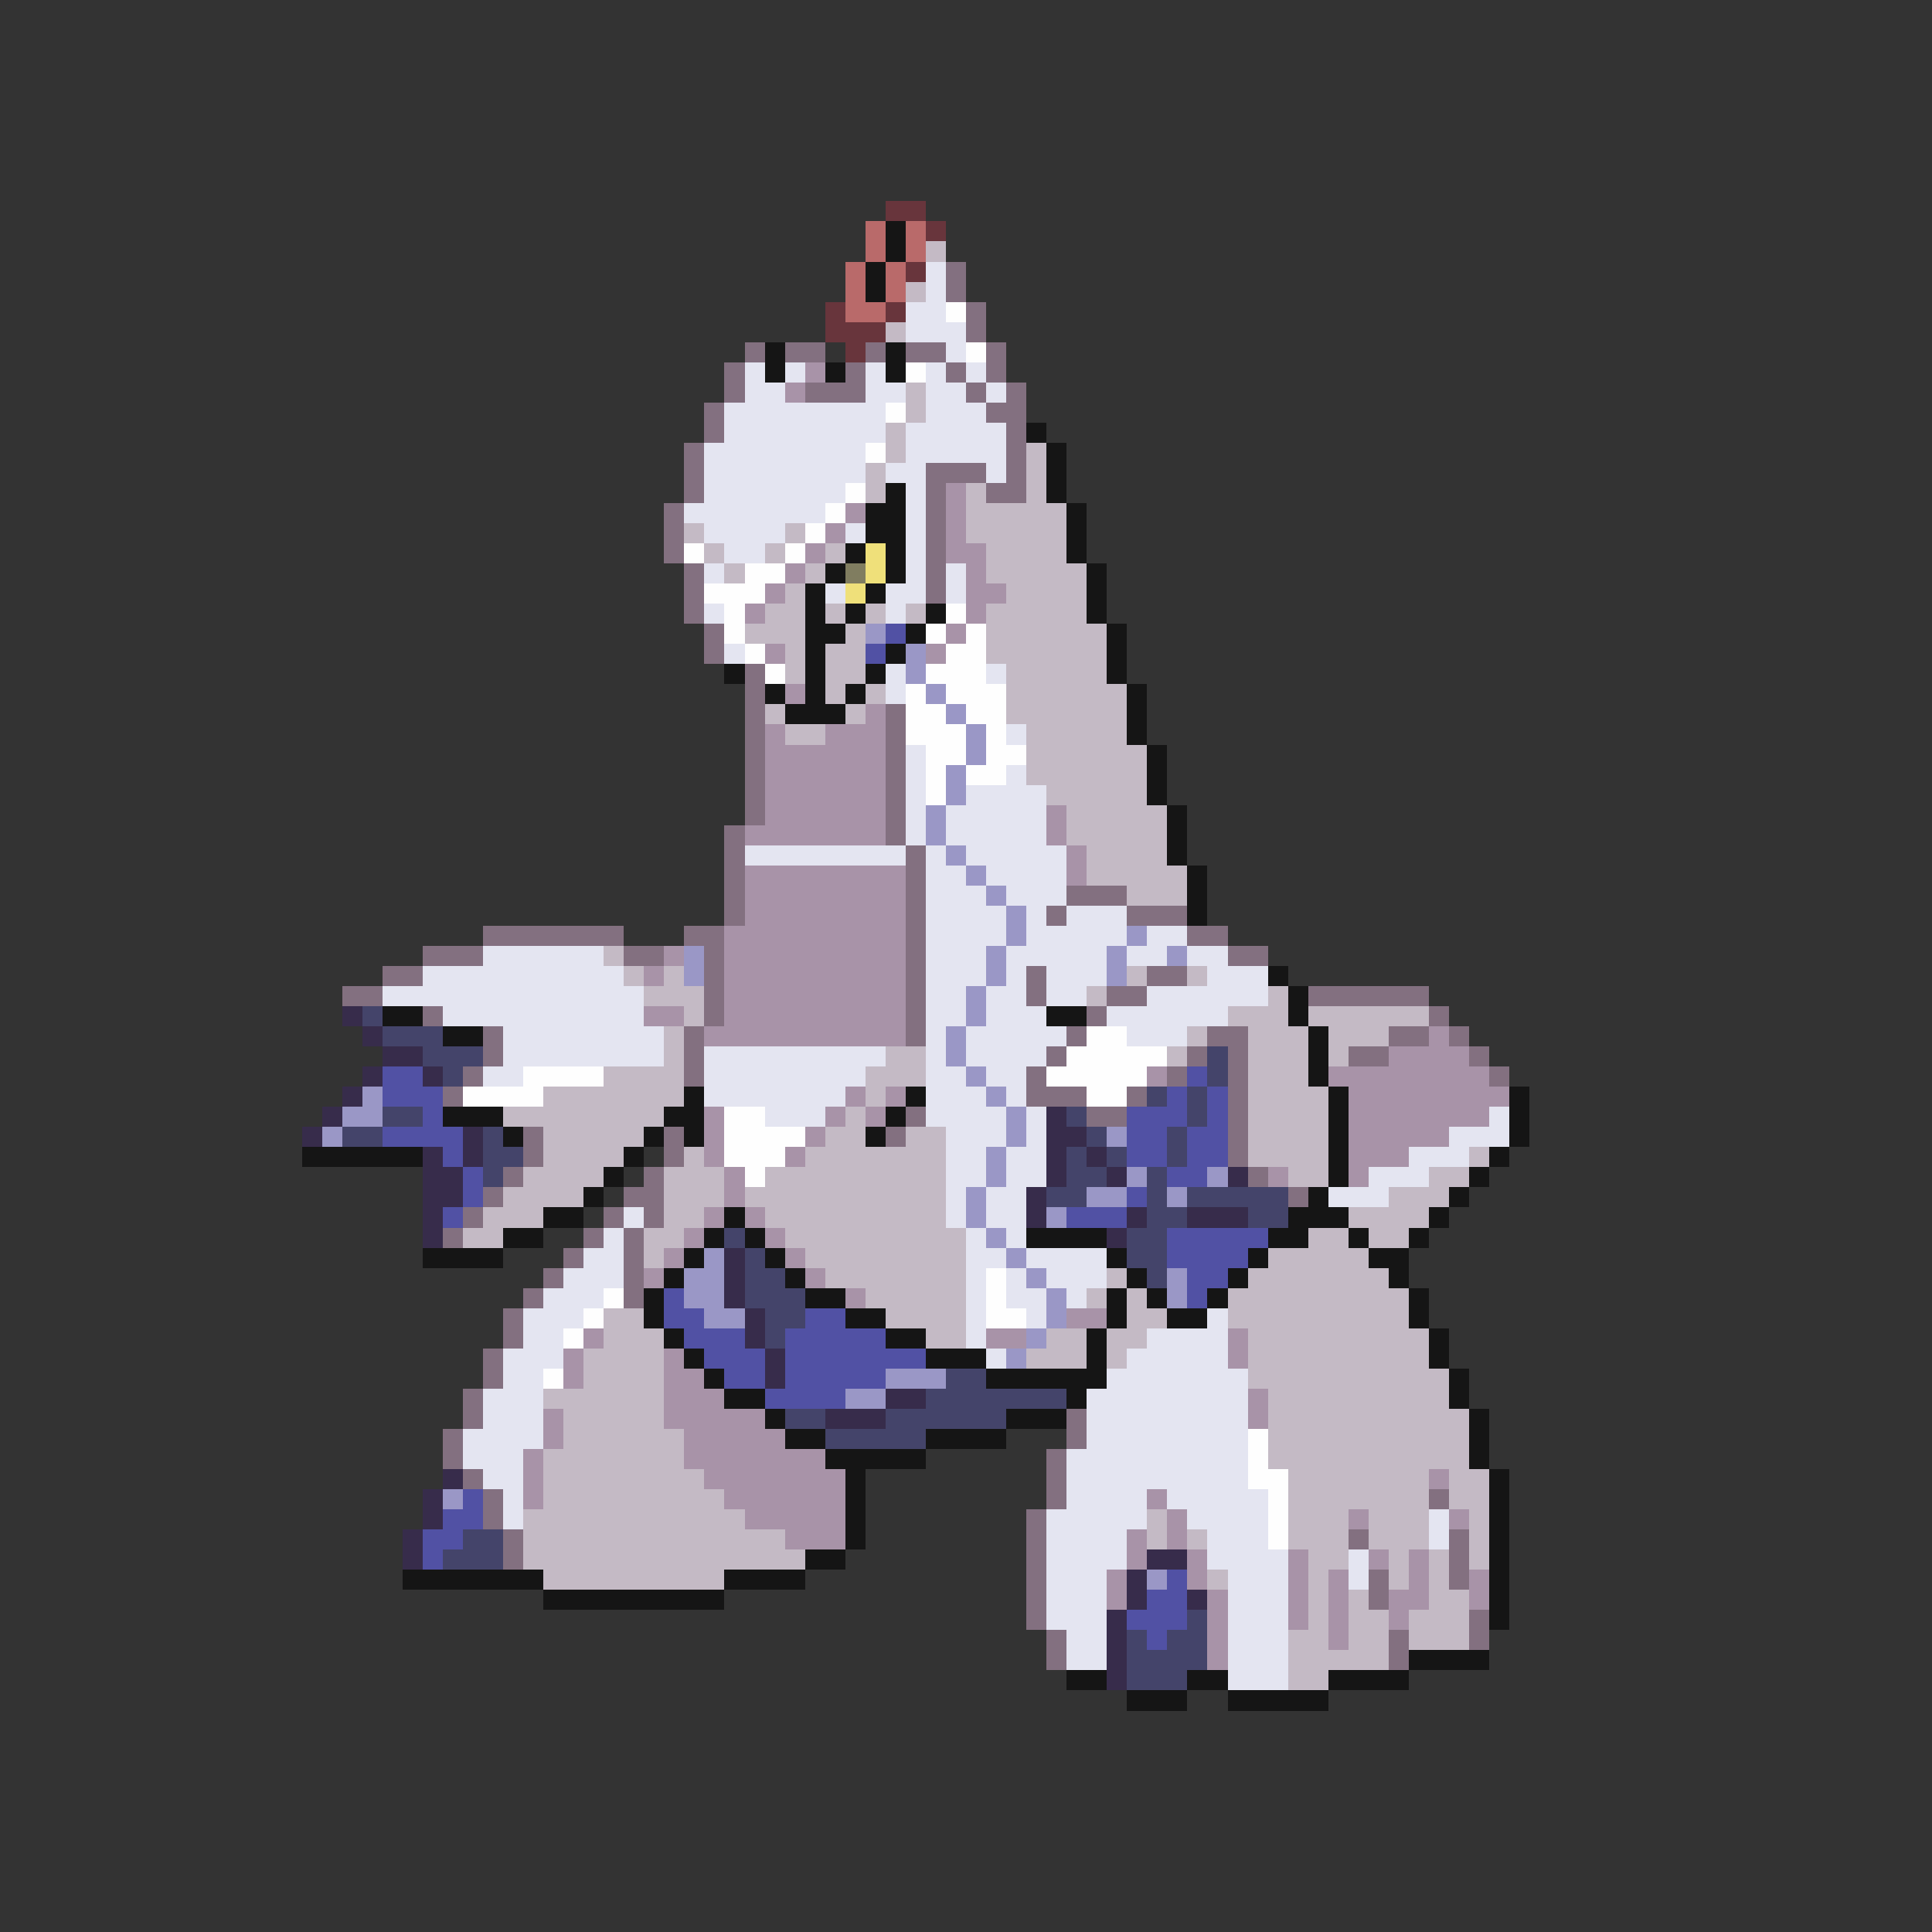 <svg xmlns="http://www.w3.org/2000/svg" viewBox="0 -0.5 96 96" shape-rendering="crispEdges">
<rect x="0" y="-0.5" width="96" height="96" fill="#333333" stroke="none"/>
<path stroke="#68353c" d="M44 10h2M46 11h1M45 13h1M41 15h1M44 15h1M41 16h3M42 17h1" />
<path stroke="#b96a6a" d="M43 11h1M45 11h1M43 12h1M45 12h1M42 13h1M44 13h1M42 14h1M44 14h1M42 15h2" />
<path stroke="#151515" d="M44 11h1M44 12h1M43 13h1M43 14h1M38 17h1M44 17h1M38 18h1M41 18h1M44 18h1M51 21h1M52 22h1M52 23h1M44 24h1M52 24h1M43 25h2M53 25h1M43 26h2M53 26h1M42 27h1M44 27h1M53 27h1M41 28h1M44 28h1M54 28h1M40 29h1M43 29h1M54 29h1M40 30h1M42 30h1M46 30h1M54 30h1M40 31h2M45 31h1M55 31h1M40 32h1M44 32h1M55 32h1M36 33h1M40 33h1M43 33h1M55 33h1M38 34h1M40 34h1M42 34h1M56 34h1M39 35h3M56 35h1M56 36h1M57 37h1M57 38h1M57 39h1M58 40h1M58 41h1M58 42h1M59 43h1M59 44h1M59 45h1M63 48h1M64 49h1M19 50h2M52 50h2M64 50h1M22 51h2M65 51h1M65 52h1M65 53h1M34 54h1M45 54h1M66 54h1M75 54h1M22 55h3M33 55h2M44 55h1M66 55h1M75 55h1M25 56h1M32 56h1M34 56h1M43 56h1M66 56h1M75 56h1M15 57h6M31 57h1M66 57h1M74 57h1M30 58h1M66 58h1M73 58h1M29 59h1M65 59h1M72 59h1M27 60h2M36 60h1M64 60h3M71 60h1M25 61h2M35 61h1M37 61h1M51 61h4M63 61h2M67 61h1M70 61h1M21 62h4M34 62h1M38 62h1M55 62h1M62 62h1M68 62h2M33 63h1M39 63h1M56 63h1M61 63h1M69 63h1M32 64h1M40 64h2M55 64h1M57 64h1M60 64h1M70 64h1M32 65h1M42 65h2M55 65h1M58 65h2M70 65h1M33 66h1M44 66h2M54 66h1M71 66h1M34 67h1M46 67h3M54 67h1M71 67h1M35 68h1M49 68h6M72 68h1M36 69h2M53 69h1M72 69h1M38 70h1M50 70h3M73 70h1M39 71h2M46 71h4M73 71h1M41 72h5M73 72h1M42 73h1M74 73h1M42 74h1M74 74h1M42 75h1M74 75h1M42 76h1M74 76h1M40 77h2M74 77h1M20 78h7M36 78h4M74 78h1M27 79h9M74 79h1M74 80h1M70 82h4M53 83h2M59 83h2M66 83h4M56 84h3M61 84h5" />
<path stroke="#c4bac5" d="M46 12h1M45 14h1M44 16h1M45 19h1M45 20h1M44 21h1M44 22h1M51 22h1M43 23h1M51 23h1M43 24h1M48 24h1M51 24h1M48 25h5M34 26h1M39 26h1M48 26h5M35 27h1M38 27h1M41 27h1M49 27h4M36 28h1M40 28h1M49 28h5M39 29h1M50 29h4M38 30h2M41 30h1M43 30h1M45 30h1M49 30h5M37 31h3M42 31h1M49 31h6M39 32h1M41 32h2M49 32h6M39 33h1M41 33h2M50 33h5M41 34h1M43 34h1M50 34h6M38 35h1M42 35h1M50 35h6M39 36h2M51 36h5M51 37h6M51 38h6M52 39h5M53 40h5M53 41h5M54 42h4M54 43h5M56 44h3M30 47h1M31 48h1M33 48h1M56 48h1M59 48h1M32 49h3M54 49h1M63 49h1M34 50h1M61 50h3M65 50h6M33 51h1M59 51h1M62 51h3M66 51h3M33 52h1M44 52h2M58 52h1M62 52h3M66 52h1M30 53h4M43 53h3M62 53h3M27 54h7M43 54h1M62 54h4M25 55h8M42 55h1M62 55h4M27 56h5M41 56h2M45 56h2M62 56h4M27 57h4M34 57h1M40 57h7M62 57h4M73 57h1M26 58h4M33 58h3M38 58h9M64 58h2M71 58h2M25 59h4M33 59h3M37 59h10M69 59h3M24 60h3M33 60h2M38 60h9M67 60h4M23 61h2M32 61h2M39 61h9M65 61h2M68 61h2M32 62h1M40 62h8M63 62h5M41 63h7M55 63h1M62 63h7M43 64h5M54 64h1M56 64h1M61 64h9M30 65h2M44 65h4M56 65h2M61 65h9M30 66h3M46 66h2M52 66h2M55 66h2M62 66h9M29 67h4M51 67h3M55 67h1M62 67h9M29 68h4M62 68h10M27 69h6M63 69h9M28 70h5M63 70h10M28 71h6M63 71h10M27 72h7M63 72h10M27 73h8M64 73h7M72 73h2M27 74h9M64 74h7M72 74h2M26 75h11M57 75h1M64 75h3M68 75h3M73 75h1M26 76h13M57 76h1M59 76h1M64 76h3M68 76h3M73 76h1M26 77h14M65 77h2M69 77h1M71 77h1M73 77h1M27 78h9M60 78h1M65 78h1M69 78h1M71 78h1M65 79h1M67 79h1M71 79h2M65 80h1M67 80h2M70 80h3M64 81h2M67 81h2M70 81h3M64 82h5M64 83h2" />
<path stroke="#e4e5f1" d="M46 13h1M46 14h1M45 15h2M45 16h3M47 17h1M37 18h1M39 18h1M43 18h1M46 18h1M48 18h1M37 19h2M43 19h2M46 19h2M49 19h1M36 20h8M46 20h3M36 21h8M45 21h5M35 22h8M45 22h5M35 23h8M44 23h2M49 23h1M35 24h7M45 24h1M34 25h7M45 25h1M35 26h4M42 26h1M45 26h1M36 27h2M45 27h1M35 28h1M45 28h1M47 28h1M41 29h1M44 29h2M47 29h1M35 30h1M44 30h1M36 32h1M44 33h1M49 33h1M44 34h1M50 36h1M45 37h1M45 38h1M50 38h1M45 39h1M48 39h4M45 40h1M47 40h5M45 41h1M47 41h5M37 42h8M46 42h1M48 42h5M46 43h2M49 43h4M46 44h3M50 44h3M46 45h4M51 45h1M53 45h3M46 46h4M51 46h5M57 46h2M24 47h6M46 47h3M50 47h5M56 47h2M59 47h2M21 48h10M46 48h3M50 48h1M52 48h3M60 48h3M19 49h13M46 49h2M49 49h2M52 49h2M57 49h6M22 50h10M46 50h2M49 50h3M55 50h6M25 51h8M46 51h1M48 51h5M56 51h3M25 52h8M35 52h9M46 52h1M48 52h4M24 53h2M35 53h8M46 53h2M49 53h2M35 54h7M46 54h3M50 54h1M38 55h3M46 55h4M51 55h1M74 55h1M47 56h3M51 56h1M72 56h3M47 57h2M50 57h2M70 57h3M47 58h2M50 58h2M68 58h3M47 59h1M49 59h2M66 59h3M31 60h1M47 60h1M49 60h2M30 61h1M48 61h1M50 61h1M29 62h2M48 62h2M51 62h4M28 63h3M48 63h1M50 63h1M52 63h3M27 64h3M48 64h1M50 64h2M53 64h1M26 65h3M48 65h1M51 65h1M60 65h1M26 66h2M48 66h1M57 66h4M25 67h3M49 67h1M56 67h5M25 68h2M55 68h7M24 69h3M54 69h8M24 70h3M54 70h8M23 71h4M54 71h8M23 72h3M53 72h9M24 73h2M53 73h9M25 74h1M53 74h4M58 74h5M25 75h1M52 75h5M59 75h4M71 75h1M52 76h4M60 76h3M71 76h1M52 77h4M60 77h4M67 77h1M52 78h3M61 78h3M67 78h1M52 79h3M61 79h3M52 80h3M61 80h3M53 81h2M61 81h3M53 82h2M61 82h3M61 83h3" />
<path stroke="#837080" d="M47 13h1M47 14h1M48 15h1M48 16h1M37 17h1M39 17h2M43 17h1M45 17h2M49 17h1M36 18h1M42 18h1M47 18h1M49 18h1M36 19h1M40 19h3M48 19h1M50 19h1M35 20h1M49 20h2M35 21h1M50 21h1M34 22h1M50 22h1M34 23h1M46 23h3M50 23h1M34 24h1M46 24h1M49 24h2M33 25h1M46 25h1M33 26h1M46 26h1M33 27h1M46 27h1M34 28h1M46 28h1M34 29h1M46 29h1M34 30h1M35 31h1M35 32h1M37 33h1M37 34h1M37 35h1M44 35h1M37 36h1M44 36h1M37 37h1M44 37h1M37 38h1M44 38h1M37 39h1M44 39h1M37 40h1M44 40h1M36 41h1M44 41h1M36 42h1M45 42h1M36 43h1M45 43h1M36 44h1M45 44h1M53 44h3M36 45h1M45 45h1M52 45h1M56 45h3M24 46h7M34 46h2M45 46h1M59 46h2M21 47h3M31 47h2M35 47h1M45 47h1M61 47h2M19 48h2M35 48h1M45 48h1M51 48h1M57 48h2M17 49h2M35 49h1M45 49h1M51 49h1M55 49h2M65 49h6M21 50h1M35 50h1M45 50h1M54 50h1M71 50h1M24 51h1M34 51h1M45 51h1M53 51h1M60 51h2M69 51h2M72 51h1M24 52h1M34 52h1M52 52h1M59 52h1M61 52h1M67 52h2M73 52h1M23 53h1M34 53h1M51 53h1M58 53h1M61 53h1M74 53h1M22 54h1M51 54h3M56 54h1M61 54h1M45 55h1M54 55h2M61 55h1M26 56h1M33 56h1M44 56h1M61 56h1M26 57h1M33 57h1M61 57h1M25 58h1M32 58h1M62 58h1M24 59h1M31 59h2M64 59h1M23 60h1M30 60h1M32 60h1M22 61h1M29 61h1M31 61h1M28 62h1M31 62h1M27 63h1M31 63h1M26 64h1M31 64h1M25 65h1M25 66h1M24 67h1M24 68h1M23 69h1M23 70h1M53 70h1M22 71h1M53 71h1M22 72h1M52 72h1M23 73h1M52 73h1M24 74h1M52 74h1M71 74h1M24 75h1M51 75h1M25 76h1M51 76h1M67 76h1M72 76h1M25 77h1M51 77h1M72 77h1M51 78h1M68 78h1M72 78h1M51 79h1M68 79h1M51 80h1M73 80h1M52 81h1M69 81h1M73 81h1M52 82h1M69 82h1" />
<path stroke="#fefefe" d="M47 15h1M48 17h1M45 18h1M44 20h1M43 22h1M42 24h1M41 25h1M40 26h1M34 27h1M39 27h1M37 28h2M35 29h3M36 30h1M47 30h1M36 31h1M46 31h1M48 31h1M37 32h1M47 32h2M38 33h1M46 33h3M45 34h1M47 34h3M45 35h2M48 35h2M45 36h3M49 36h1M46 37h2M49 37h2M46 38h1M48 38h2M46 39h1M54 51h2M53 52h5M26 53h4M52 53h5M23 54h4M54 54h2M36 55h2M36 56h4M36 57h3M37 58h1M49 63h1M30 64h1M49 64h1M29 65h1M49 65h2M28 66h1M27 68h1M62 71h1M62 72h1M62 73h2M63 74h1M63 75h1M63 76h1" />
<path stroke="#a893a8" d="M40 18h1M39 19h1M47 24h1M42 25h1M47 25h1M41 26h1M47 26h1M40 27h1M47 27h2M39 28h1M48 28h1M38 29h1M48 29h2M37 30h1M48 30h1M47 31h1M38 32h1M46 32h1M39 34h1M43 35h1M38 36h1M41 36h3M38 37h6M38 38h6M38 39h6M38 40h6M52 40h1M37 41h7M52 41h1M53 42h1M37 43h8M53 43h1M37 44h8M37 45h8M36 46h9M33 47h1M36 47h9M32 48h1M36 48h9M36 49h9M32 50h2M36 50h9M35 51h10M71 51h1M69 52h4M57 53h1M66 53h8M42 54h1M44 54h1M67 54h8M35 55h1M41 55h1M43 55h1M67 55h7M35 56h1M40 56h1M67 56h5M35 57h1M39 57h1M67 57h3M36 58h1M63 58h1M67 58h1M36 59h1M35 60h1M37 60h1M34 61h1M38 61h1M33 62h1M39 62h1M32 63h1M40 63h1M42 64h1M53 65h2M29 66h1M49 66h2M61 66h1M28 67h1M33 67h1M61 67h1M28 68h1M33 68h2M33 69h3M62 69h1M27 70h1M33 70h5M62 70h1M27 71h1M34 71h5M26 72h1M34 72h7M26 73h1M35 73h7M71 73h1M26 74h1M36 74h6M57 74h1M37 75h5M58 75h1M67 75h1M72 75h1M39 76h3M56 76h1M58 76h1M56 77h1M59 77h1M64 77h1M68 77h1M70 77h1M55 78h1M59 78h1M64 78h1M66 78h1M70 78h1M73 78h1M55 79h1M60 79h1M64 79h1M66 79h1M69 79h2M73 79h1M60 80h1M64 80h1M66 80h1M69 80h1M60 81h1M66 81h1M60 82h1" />
<path stroke="#efe07a" d="M43 27h1M43 28h1M42 29h1" />
<path stroke="#807d60" d="M42 28h1" />
<path stroke="#9a97c6" d="M43 31h1M45 32h1M45 33h1M46 34h1M47 35h1M48 36h1M48 37h1M47 38h1M47 39h1M46 40h1M46 41h1M47 42h1M48 43h1M49 44h1M50 45h1M50 46h1M56 46h1M34 47h1M49 47h1M55 47h1M58 47h1M34 48h1M49 48h1M55 48h1M48 49h1M48 50h1M47 51h1M47 52h1M48 53h1M18 54h1M49 54h1M17 55h2M50 55h1M16 56h1M50 56h1M55 56h1M49 57h1M49 58h1M56 58h1M60 58h1M48 59h1M54 59h2M58 59h1M48 60h1M52 60h1M49 61h1M35 62h1M50 62h1M34 63h2M51 63h1M58 63h1M34 64h2M52 64h1M58 64h1M35 65h2M52 65h1M51 66h1M50 67h1M44 68h3M42 69h2M22 74h1M57 78h1" />
<path stroke="#5151a4" d="M44 31h1M43 32h1M19 53h2M59 53h1M19 54h3M58 54h1M60 54h1M21 55h1M56 55h3M60 55h1M19 56h4M56 56h2M59 56h2M22 57h1M56 57h2M59 57h2M23 58h1M58 58h2M23 59h1M56 59h1M22 60h1M53 60h3M58 61h5M58 62h4M59 63h2M33 64h1M59 64h1M33 65h2M40 65h2M34 66h3M39 66h5M35 67h3M39 67h7M36 68h2M39 68h5M38 69h4M23 74h1M22 75h2M21 76h2M21 77h1M58 78h1M57 79h2M56 80h3M57 81h1" />
<path stroke="#372c4b" d="M17 50h1M18 51h1M19 52h2M18 53h1M21 53h1M17 54h1M16 55h1M52 55h1M15 56h1M23 56h1M52 56h2M21 57h1M23 57h1M52 57h1M54 57h1M21 58h2M52 58h1M55 58h1M61 58h1M21 59h2M51 59h1M21 60h1M51 60h1M56 60h1M59 60h3M21 61h1M55 61h1M36 62h1M36 63h1M36 64h1M37 65h1M37 66h1M38 67h1M38 68h1M44 69h2M41 70h3M22 73h1M21 74h1M21 75h1M20 76h1M20 77h1M57 77h2M56 78h1M56 79h1M59 79h1M55 80h1M55 81h1M55 82h1M55 83h1" />
<path stroke="#44446a" d="M18 50h1M19 51h3M21 52h3M60 52h1M22 53h1M60 53h1M57 54h1M59 54h1M19 55h2M53 55h1M59 55h1M17 56h2M24 56h1M54 56h1M58 56h1M24 57h2M53 57h1M55 57h1M58 57h1M24 58h1M53 58h2M57 58h1M52 59h2M57 59h1M59 59h5M57 60h2M62 60h2M36 61h1M56 61h2M37 62h1M56 62h2M37 63h2M57 63h1M37 64h3M38 65h2M38 66h1M47 68h2M46 69h7M39 70h2M44 70h6M41 71h5M23 76h2M22 77h3M59 80h1M56 81h1M58 81h2M56 82h4M56 83h3" />
</svg>